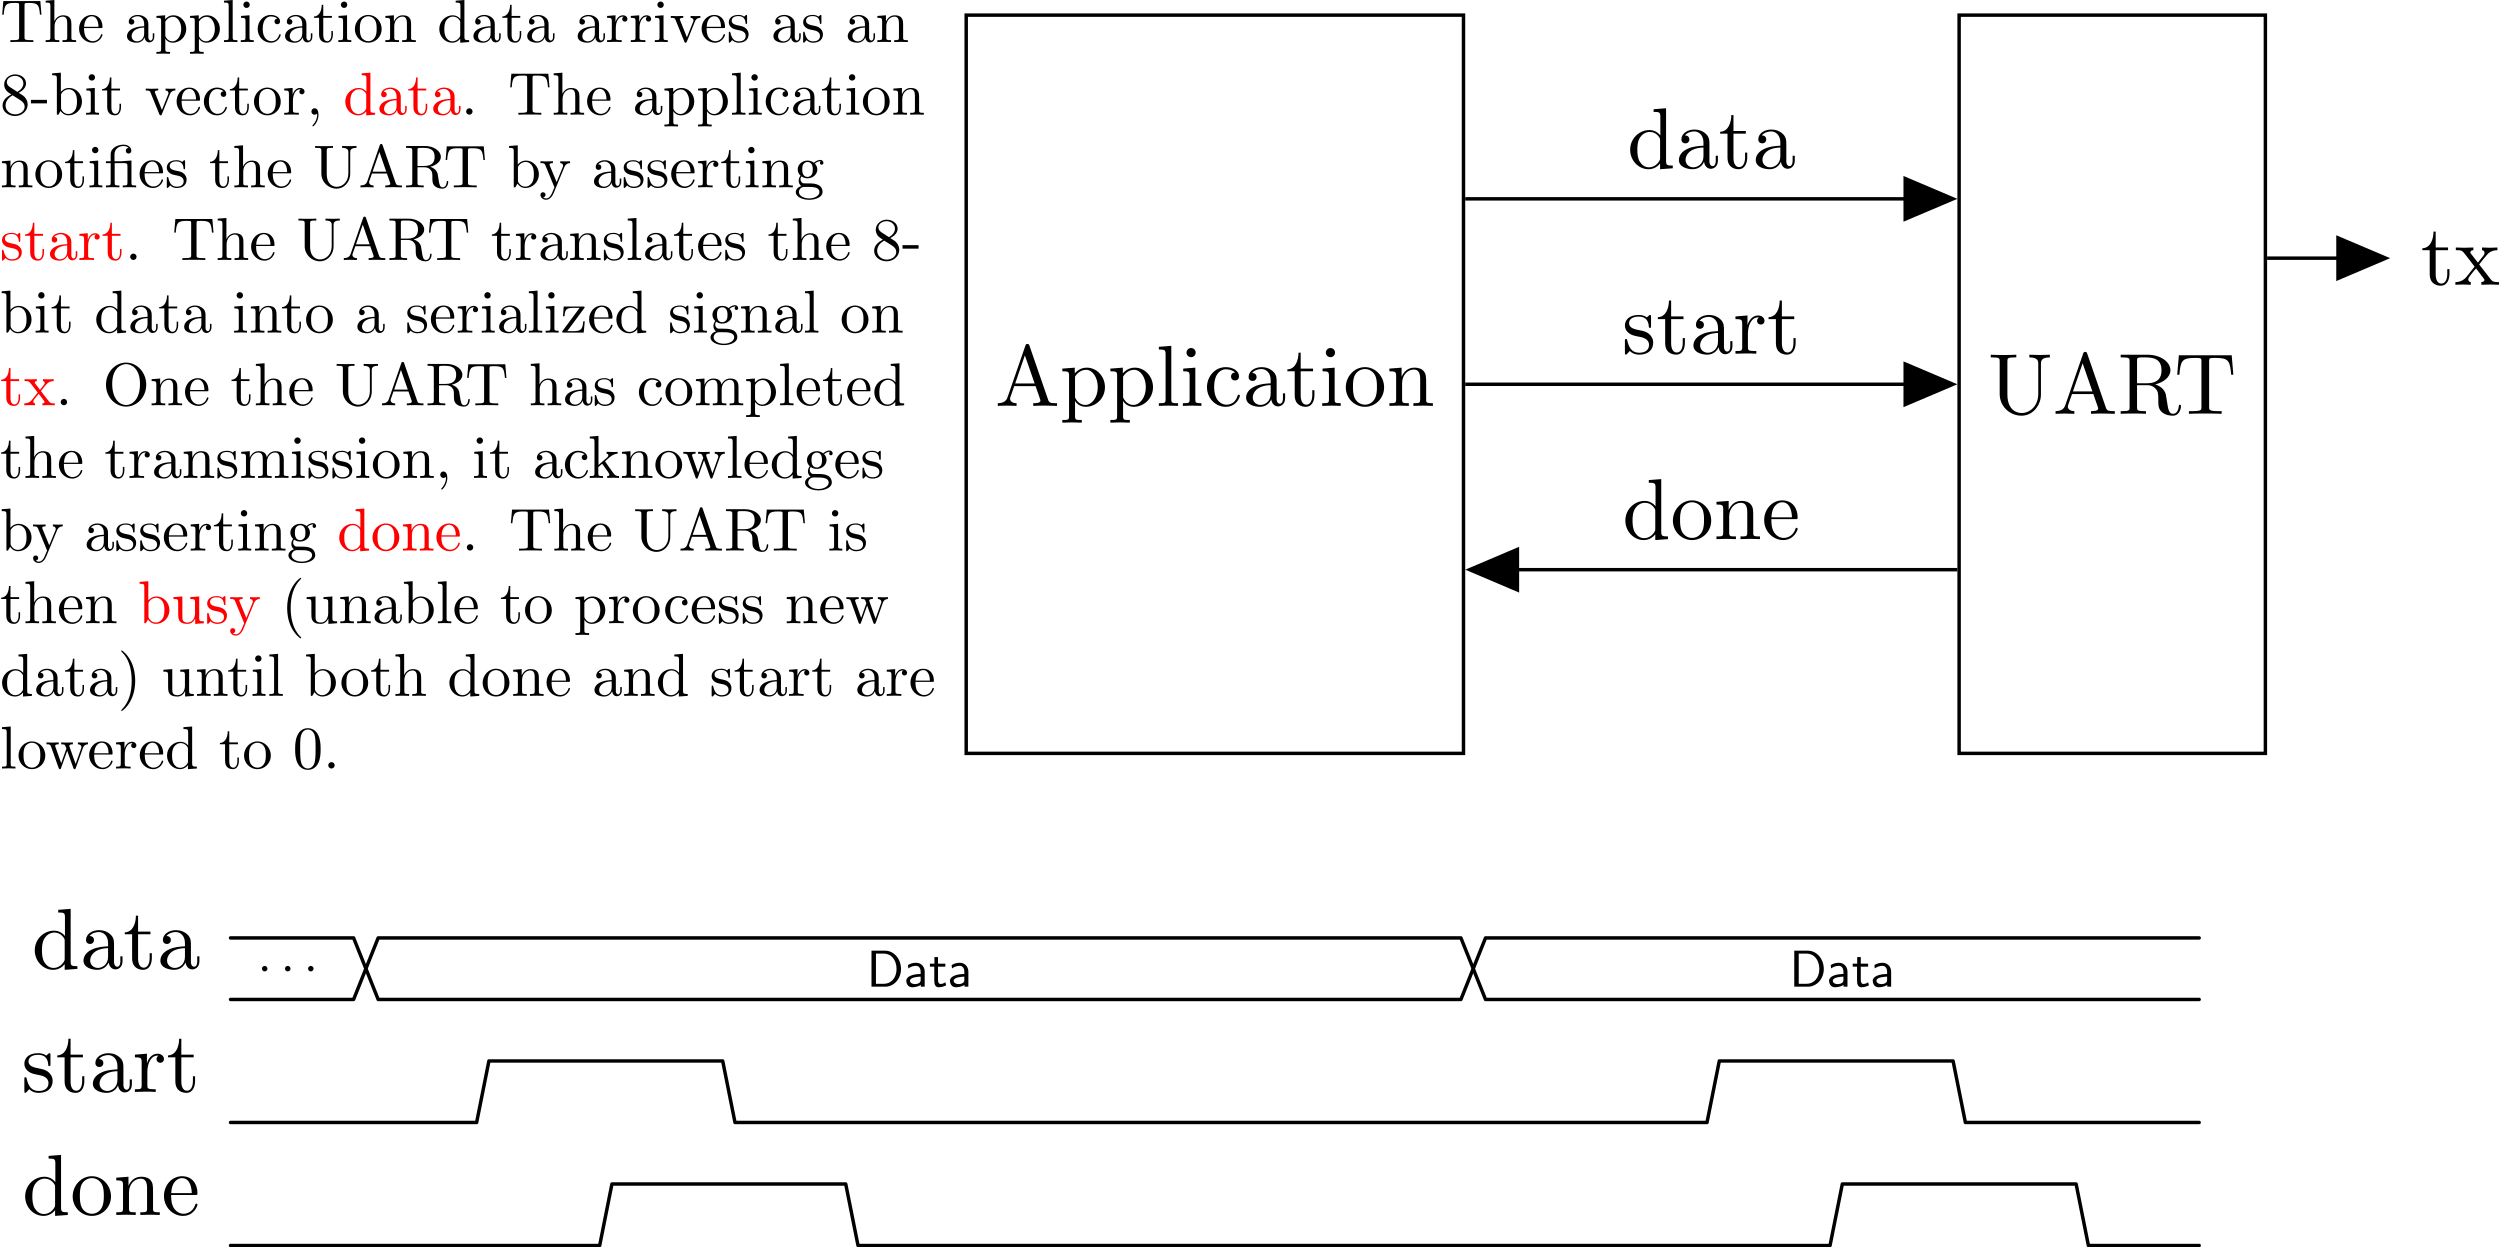 <?xml version='1.0' encoding='UTF-8'?>
<!-- This file was generated by dvisvgm 2.9.1 -->
<svg version='1.1' xmlns='http://www.w3.org/2000/svg' xmlns:xlink='http://www.w3.org/1999/xlink' width='575.978pt' height='287.352pt' viewBox='4.645 -286.954 575.978 287.352'>
<defs>
<path id='g0-68' d='M.956-6.914V0H3.577C5.27 0 6.625-1.514 6.625-3.397C6.625-5.33 5.28-6.914 3.567-6.914H.956ZM1.813-.558V-6.356H3.337C4.732-6.356 5.768-5.151 5.768-3.397C5.768-1.704 4.732-.558 3.337-.558H1.813Z'/>
<path id='g0-97' d='M3.975-2.879C3.975-3.895 3.248-4.593 2.331-4.593C1.684-4.593 1.235-4.433 .767-4.164L.827-3.507C1.345-3.875 1.843-4.005 2.331-4.005C2.8-4.005 3.198-3.606 3.198-2.869V-2.441C1.704-2.421 .438-2.002 .438-1.126C.438-.697 .707 .11 1.574 .11C1.714 .11 2.65 .09 3.228-.359V0H3.975V-2.879ZM3.198-1.315C3.198-1.126 3.198-.877 2.859-.687C2.57-.508 2.192-.498 2.082-.498C1.604-.498 1.156-.727 1.156-1.146C1.156-1.843 2.77-1.913 3.198-1.933V-1.315Z'/>
<path id='g0-116' d='M1.743-3.846H3.148V-4.423H1.743V-5.689H1.056V-4.423H.189V-3.846H1.026V-1.186C1.026-.588 1.166 .11 1.853 .11C2.55 .11 3.059-.139 3.308-.269L3.148-.857C2.889-.648 2.57-.528 2.252-.528C1.883-.528 1.743-.827 1.743-1.355V-3.846Z'/>
<path id='g1-58' d='M1.913-.528C1.913-.817 1.674-1.056 1.385-1.056S.857-.817 .857-.528S1.096 0 1.385 0S1.913-.239 1.913-.528Z'/>
<path id='g2-12' d='M3.288-3.985C3.746-3.985 3.816-3.856 3.816-3.447V-.757C3.816-.309 3.706-.309 3.039-.309V0C3.367-.01 3.895-.03 4.144-.03S4.882-.01 5.25 0V-.309C4.583-.309 4.473-.309 4.473-.757V-4.413L3.218-4.324C3.059-4.314 3.049-4.304 3.039-4.304C3.019-4.294 2.999-4.294 2.859-4.294H1.684V-5.42C1.684-6.406 2.54-6.804 3.158-6.804C3.457-6.804 3.816-6.705 4.015-6.476C3.606-6.456 3.547-6.177 3.547-6.017C3.547-5.689 3.806-5.559 3.995-5.559C4.224-5.559 4.453-5.719 4.453-6.017C4.453-6.605 3.905-7.024 3.168-7.024C2.242-7.024 1.056-6.516 1.056-5.43V-4.294H.269V-3.985H1.056V-.757C1.056-.309 .946-.309 .279-.309V0C.608-.01 1.136-.03 1.385-.03S2.122-.01 2.491 0V-.309C1.823-.309 1.714-.309 1.714-.757V-3.985H3.288Z'/>
<path id='g2-40' d='M3.298 2.391C3.298 2.361 3.298 2.341 3.128 2.172C1.883 .917 1.564-.966 1.564-2.491C1.564-4.224 1.943-5.958 3.168-7.203C3.298-7.323 3.298-7.342 3.298-7.372C3.298-7.442 3.258-7.472 3.198-7.472C3.098-7.472 2.202-6.795 1.614-5.529C1.106-4.433 .986-3.328 .986-2.491C.986-1.714 1.096-.508 1.644 .618C2.242 1.843 3.098 2.491 3.198 2.491C3.258 2.491 3.298 2.461 3.298 2.391Z'/>
<path id='g2-41' d='M2.879-2.491C2.879-3.268 2.77-4.473 2.222-5.599C1.624-6.824 .767-7.472 .667-7.472C.608-7.472 .568-7.432 .568-7.372C.568-7.342 .568-7.323 .757-7.143C1.733-6.157 2.301-4.573 2.301-2.491C2.301-.787 1.933 .966 .697 2.222C.568 2.341 .568 2.361 .568 2.391C.568 2.451 .608 2.491 .667 2.491C.767 2.491 1.664 1.813 2.252 .548C2.76-.548 2.879-1.654 2.879-2.491Z'/>
<path id='g2-44' d='M2.022-.01C2.022-.648 1.783-1.056 1.385-1.056C1.036-1.056 .857-.787 .857-.528S1.026 0 1.385 0C1.544 0 1.664-.06 1.763-.139L1.783-.159C1.793-.159 1.803-.149 1.803-.01C1.803 .628 1.524 1.235 1.086 1.704C1.026 1.763 1.016 1.773 1.016 1.813C1.016 1.883 1.066 1.923 1.116 1.923C1.235 1.923 2.022 1.136 2.022-.01Z'/>
<path id='g2-45' d='M2.75-1.863V-2.441H.11V-1.863H2.75Z'/>
<path id='g2-46' d='M1.913-.528C1.913-.817 1.674-1.056 1.385-1.056S.857-.817 .857-.528S1.096 0 1.385 0S1.913-.239 1.913-.528Z'/>
<path id='g2-48' d='M4.583-3.188C4.583-3.985 4.533-4.782 4.184-5.519C3.726-6.476 2.909-6.635 2.491-6.635C1.893-6.635 1.166-6.376 .757-5.45C.438-4.762 .389-3.985 .389-3.188C.389-2.441 .428-1.544 .837-.787C1.265 .02 1.993 .219 2.481 .219C3.019 .219 3.776 .01 4.214-.936C4.533-1.624 4.583-2.401 4.583-3.188ZM2.481 0C2.092 0 1.504-.249 1.325-1.205C1.215-1.803 1.215-2.72 1.215-3.308C1.215-3.945 1.215-4.603 1.295-5.141C1.484-6.326 2.232-6.416 2.481-6.416C2.809-6.416 3.467-6.237 3.656-5.25C3.756-4.692 3.756-3.935 3.756-3.308C3.756-2.56 3.756-1.883 3.646-1.245C3.497-.299 2.929 0 2.481 0Z'/>
<path id='g2-56' d='M1.624-4.553C1.166-4.852 1.126-5.191 1.126-5.36C1.126-5.968 1.773-6.386 2.481-6.386C3.208-6.386 3.846-5.868 3.846-5.151C3.846-4.583 3.457-4.105 2.859-3.756L1.624-4.553ZM3.078-3.606C3.796-3.975 4.284-4.493 4.284-5.151C4.284-6.067 3.397-6.635 2.491-6.635C1.494-6.635 .687-5.898 .687-4.971C.687-4.792 .707-4.344 1.126-3.875C1.235-3.756 1.604-3.507 1.853-3.337C1.275-3.049 .418-2.491 .418-1.504C.418-.448 1.435 .219 2.481 .219C3.606 .219 4.553-.608 4.553-1.674C4.553-2.032 4.443-2.481 4.065-2.899C3.875-3.108 3.716-3.208 3.078-3.606ZM2.082-3.188L3.308-2.411C3.587-2.222 4.055-1.923 4.055-1.315C4.055-.578 3.308-.06 2.491-.06C1.634-.06 .917-.677 .917-1.504C.917-2.082 1.235-2.72 2.082-3.188Z'/>
<path id='g2-65' d='M3.965-6.934C3.915-7.064 3.895-7.133 3.736-7.133S3.547-7.073 3.497-6.934L1.435-.976C1.255-.468 .857-.319 .319-.309V0C.548-.01 .976-.03 1.335-.03C1.644-.03 2.162-.01 2.481 0V-.309C1.983-.309 1.733-.558 1.733-.817C1.733-.847 1.743-.946 1.753-.966L2.212-2.271H4.672L5.2-.747C5.21-.707 5.23-.648 5.23-.608C5.23-.309 4.672-.309 4.403-.309V0C4.762-.03 5.46-.03 5.838-.03C6.267-.03 6.725-.02 7.143 0V-.309H6.964C6.366-.309 6.227-.379 6.117-.707L3.965-6.934ZM3.437-5.818L4.563-2.58H2.321L3.437-5.818Z'/>
<path id='g2-79' d='M7.183-3.377C7.183-5.41 5.679-7.024 3.866-7.024C2.082-7.024 .558-5.43 .558-3.377C.558-1.335 2.092 .219 3.866 .219C5.679 .219 7.183-1.365 7.183-3.377ZM3.875-.04C2.919-.04 1.584-.917 1.584-3.517C1.584-6.097 3.039-6.775 3.866-6.775C4.732-6.775 6.157-6.067 6.157-3.517C6.157-.877 4.792-.04 3.875-.04Z'/>
<path id='g2-82' d='M2.232-3.517V-6.097C2.232-6.326 2.232-6.446 2.451-6.476C2.55-6.496 2.839-6.496 3.039-6.496C3.935-6.496 5.051-6.456 5.051-5.011C5.051-4.324 4.812-3.517 3.337-3.517H2.232ZM4.334-3.387C5.3-3.626 6.077-4.234 6.077-5.011C6.077-5.968 4.941-6.804 3.477-6.804H.349V-6.496H.588C1.355-6.496 1.375-6.386 1.375-6.027V-.777C1.375-.418 1.355-.309 .588-.309H.349V0C.707-.03 1.415-.03 1.803-.03S2.899-.03 3.258 0V-.309H3.019C2.252-.309 2.232-.418 2.232-.777V-3.298H3.377C3.537-3.298 3.955-3.298 4.304-2.959C4.682-2.6 4.682-2.291 4.682-1.624C4.682-.976 4.682-.578 5.091-.199C5.499 .159 6.047 .219 6.346 .219C7.123 .219 7.293-.598 7.293-.877C7.293-.936 7.293-1.046 7.163-1.046C7.054-1.046 7.054-.956 7.044-.887C6.984-.179 6.635 0 6.386 0C5.898 0 5.818-.508 5.679-1.435L5.549-2.232C5.37-2.869 4.882-3.198 4.334-3.387Z'/>
<path id='g2-84' d='M6.635-6.745H.548L.359-4.503H.608C.747-6.107 .897-6.436 2.401-6.436C2.58-6.436 2.839-6.436 2.939-6.416C3.148-6.376 3.148-6.267 3.148-6.037V-.787C3.148-.448 3.148-.309 2.102-.309H1.704V0C2.112-.03 3.128-.03 3.587-.03S5.071-.03 5.479 0V-.309H5.081C4.035-.309 4.035-.448 4.035-.787V-6.037C4.035-6.237 4.035-6.376 4.214-6.416C4.324-6.436 4.593-6.436 4.782-6.436C6.286-6.436 6.436-6.107 6.575-4.503H6.824L6.635-6.745Z'/>
<path id='g2-85' d='M5.798-2.301C5.798-.887 4.832-.09 3.885-.09C3.417-.09 2.242-.339 2.242-2.232V-6.027C2.242-6.386 2.262-6.496 3.029-6.496H3.268V-6.804C2.919-6.775 2.182-6.775 1.803-6.775S.677-6.775 .329-6.804V-6.496H.568C1.335-6.496 1.355-6.386 1.355-6.027V-2.271C1.355-.867 2.511 .219 3.866 .219C5.011 .219 5.908-.707 6.077-1.843C6.107-2.042 6.107-2.132 6.107-2.531V-5.719C6.107-6.047 6.107-6.496 7.133-6.496V-6.804C6.775-6.795 6.296-6.775 5.958-6.775C5.609-6.775 5.131-6.795 4.772-6.804V-6.496C5.798-6.496 5.798-6.027 5.798-5.758V-2.301Z'/>
<path id='g2-97' d='M3.318-.757C3.357-.359 3.626 .06 4.095 .06C4.304 .06 4.912-.08 4.912-.887V-1.445H4.663V-.887C4.663-.309 4.413-.249 4.304-.249C3.975-.249 3.935-.697 3.935-.747V-2.74C3.935-3.158 3.935-3.547 3.577-3.915C3.188-4.304 2.69-4.463 2.212-4.463C1.395-4.463 .707-3.995 .707-3.337C.707-3.039 .907-2.869 1.166-2.869C1.445-2.869 1.624-3.068 1.624-3.328C1.624-3.447 1.574-3.776 1.116-3.786C1.385-4.134 1.873-4.244 2.192-4.244C2.68-4.244 3.248-3.856 3.248-2.969V-2.6C2.74-2.57 2.042-2.54 1.415-2.242C.667-1.903 .418-1.385 .418-.946C.418-.139 1.385 .11 2.012 .11C2.67 .11 3.128-.289 3.318-.757ZM3.248-2.391V-1.395C3.248-.448 2.531-.11 2.082-.11C1.594-.11 1.186-.458 1.186-.956C1.186-1.504 1.604-2.331 3.248-2.391Z'/>
<path id='g2-98' d='M1.714-3.756V-6.914L.279-6.804V-6.496C.976-6.496 1.056-6.426 1.056-5.938V0H1.305C1.315-.01 1.395-.149 1.664-.618C1.813-.389 2.232 .11 2.969 .11C4.154 .11 5.191-.867 5.191-2.152C5.191-3.417 4.214-4.403 3.078-4.403C2.301-4.403 1.873-3.935 1.714-3.756ZM1.743-1.136V-3.188C1.743-3.377 1.743-3.387 1.853-3.547C2.242-4.105 2.79-4.184 3.029-4.184C3.477-4.184 3.836-3.925 4.075-3.547C4.334-3.138 4.364-2.57 4.364-2.162C4.364-1.793 4.344-1.196 4.055-.747C3.846-.438 3.467-.11 2.929-.11C2.481-.11 2.122-.349 1.883-.717C1.743-.927 1.743-.956 1.743-1.136Z'/>
<path id='g2-99' d='M1.166-2.172C1.166-3.796 1.983-4.214 2.511-4.214C2.6-4.214 3.228-4.204 3.577-3.846C3.168-3.816 3.108-3.517 3.108-3.387C3.108-3.128 3.288-2.929 3.567-2.929C3.826-2.929 4.025-3.098 4.025-3.397C4.025-4.075 3.268-4.463 2.501-4.463C1.255-4.463 .339-3.387 .339-2.152C.339-.877 1.325 .11 2.481 .11C3.816 .11 4.134-1.086 4.134-1.186S4.035-1.285 4.005-1.285C3.915-1.285 3.895-1.245 3.875-1.186C3.587-.259 2.939-.139 2.57-.139C2.042-.139 1.166-.568 1.166-2.172Z'/>
<path id='g2-100' d='M3.786-.548V.11L5.25 0V-.309C4.553-.309 4.473-.379 4.473-.867V-6.914L3.039-6.804V-6.496C3.736-6.496 3.816-6.426 3.816-5.938V-3.786C3.527-4.144 3.098-4.403 2.56-4.403C1.385-4.403 .339-3.427 .339-2.142C.339-.877 1.315 .11 2.451 .11C3.088 .11 3.537-.229 3.786-.548ZM3.786-3.218V-1.176C3.786-.996 3.786-.976 3.676-.807C3.377-.329 2.929-.11 2.501-.11C2.052-.11 1.694-.369 1.455-.747C1.196-1.156 1.166-1.724 1.166-2.132C1.166-2.501 1.186-3.098 1.474-3.547C1.684-3.856 2.062-4.184 2.6-4.184C2.949-4.184 3.367-4.035 3.676-3.587C3.786-3.417 3.786-3.397 3.786-3.218Z'/>
<path id='g2-101' d='M1.116-2.511C1.176-3.995 2.012-4.244 2.351-4.244C3.377-4.244 3.477-2.899 3.477-2.511H1.116ZM1.106-2.301H3.885C4.105-2.301 4.134-2.301 4.134-2.511C4.134-3.497 3.597-4.463 2.351-4.463C1.196-4.463 .279-3.437 .279-2.192C.279-.857 1.325 .11 2.471 .11C3.686 .11 4.134-.996 4.134-1.186C4.134-1.285 4.055-1.305 4.005-1.305C3.915-1.305 3.895-1.245 3.875-1.166C3.527-.139 2.63-.139 2.531-.139C2.032-.139 1.634-.438 1.405-.807C1.106-1.285 1.106-1.943 1.106-2.301Z'/>
<path id='g2-103' d='M2.212-1.714C1.345-1.714 1.345-2.71 1.345-2.939C1.345-3.208 1.355-3.527 1.504-3.776C1.584-3.895 1.813-4.174 2.212-4.174C3.078-4.174 3.078-3.178 3.078-2.949C3.078-2.68 3.068-2.361 2.919-2.112C2.839-1.993 2.61-1.714 2.212-1.714ZM1.056-1.325C1.056-1.365 1.056-1.594 1.225-1.793C1.614-1.514 2.022-1.484 2.212-1.484C3.138-1.484 3.826-2.172 3.826-2.939C3.826-3.308 3.666-3.676 3.417-3.905C3.776-4.244 4.134-4.294 4.314-4.294C4.334-4.294 4.384-4.294 4.413-4.284C4.304-4.244 4.254-4.134 4.254-4.015C4.254-3.846 4.384-3.726 4.543-3.726C4.643-3.726 4.832-3.796 4.832-4.025C4.832-4.194 4.712-4.513 4.324-4.513C4.125-4.513 3.686-4.453 3.268-4.045C2.849-4.374 2.431-4.403 2.212-4.403C1.285-4.403 .598-3.716 .598-2.949C.598-2.511 .817-2.132 1.066-1.923C.936-1.773 .757-1.445 .757-1.096C.757-.787 .887-.408 1.196-.209C.598-.04 .279 .389 .279 .787C.279 1.504 1.265 2.052 2.481 2.052C3.656 2.052 4.692 1.544 4.692 .767C4.692 .418 4.553-.09 4.045-.369C3.517-.648 2.939-.648 2.331-.648C2.082-.648 1.654-.648 1.584-.658C1.265-.697 1.056-1.006 1.056-1.325ZM2.491 1.823C1.484 1.823 .797 1.315 .797 .787C.797 .329 1.176-.04 1.614-.07H2.202C3.059-.07 4.174-.07 4.174 .787C4.174 1.325 3.467 1.823 2.491 1.823Z'/>
<path id='g2-104' d='M1.096-.757C1.096-.309 .986-.309 .319-.309V0C.667-.01 1.176-.03 1.445-.03C1.704-.03 2.222-.01 2.56 0V-.309C1.893-.309 1.783-.309 1.783-.757V-2.59C1.783-3.626 2.491-4.184 3.128-4.184C3.756-4.184 3.866-3.646 3.866-3.078V-.757C3.866-.309 3.756-.309 3.088-.309V0C3.437-.01 3.945-.03 4.214-.03C4.473-.03 4.991-.01 5.33 0V-.309C4.812-.309 4.563-.309 4.553-.608V-2.511C4.553-3.367 4.553-3.676 4.244-4.035C4.105-4.204 3.776-4.403 3.198-4.403C2.361-4.403 1.923-3.806 1.753-3.427V-6.914L.319-6.804V-6.496C1.016-6.496 1.096-6.426 1.096-5.938V-.757Z'/>
<path id='g2-105' d='M1.763-4.403L.369-4.294V-3.985C1.016-3.985 1.106-3.925 1.106-3.437V-.757C1.106-.309 .996-.309 .329-.309V0C.648-.01 1.186-.03 1.425-.03C1.773-.03 2.122-.01 2.461 0V-.309C1.803-.309 1.763-.359 1.763-.747V-4.403ZM1.803-6.137C1.803-6.456 1.554-6.665 1.275-6.665C.966-6.665 .747-6.396 .747-6.137C.747-5.868 .966-5.609 1.275-5.609C1.554-5.609 1.803-5.818 1.803-6.137Z'/>
<path id='g2-107' d='M1.056-.757C1.056-.309 .946-.309 .279-.309V0C.608-.01 1.076-.03 1.365-.03C1.664-.03 2.062-.02 2.461 0V-.309C1.793-.309 1.684-.309 1.684-.757V-1.783L2.321-2.331C3.088-1.275 3.507-.717 3.507-.538C3.507-.349 3.337-.309 3.148-.309V0C3.427-.01 4.015-.03 4.224-.03C4.513-.03 4.802-.02 5.091 0V-.309C4.722-.309 4.503-.309 4.125-.837L2.859-2.62C2.849-2.64 2.8-2.7 2.8-2.73C2.8-2.77 3.507-3.367 3.606-3.447C4.234-3.955 4.653-3.975 4.862-3.985V-4.294C4.573-4.264 4.443-4.264 4.164-4.264C3.806-4.264 3.188-4.284 3.049-4.294V-3.985C3.238-3.975 3.337-3.866 3.337-3.736C3.337-3.537 3.198-3.417 3.118-3.347L1.714-2.132V-6.914L.279-6.804V-6.496C.976-6.496 1.056-6.426 1.056-5.938V-.757Z'/>
<path id='g2-108' d='M1.763-6.914L.329-6.804V-6.496C1.026-6.496 1.106-6.426 1.106-5.938V-.757C1.106-.309 .996-.309 .329-.309V0C.658-.01 1.186-.03 1.435-.03S2.172-.01 2.54 0V-.309C1.873-.309 1.763-.309 1.763-.757V-6.914Z'/>
<path id='g2-109' d='M1.096-3.427V-.757C1.096-.309 .986-.309 .319-.309V0C.667-.01 1.176-.03 1.445-.03C1.704-.03 2.222-.01 2.56 0V-.309C1.893-.309 1.783-.309 1.783-.757V-2.59C1.783-3.626 2.491-4.184 3.128-4.184C3.756-4.184 3.866-3.646 3.866-3.078V-.757C3.866-.309 3.756-.309 3.088-.309V0C3.437-.01 3.945-.03 4.214-.03C4.473-.03 4.991-.01 5.33 0V-.309C4.663-.309 4.553-.309 4.553-.757V-2.59C4.553-3.626 5.26-4.184 5.898-4.184C6.526-4.184 6.635-3.646 6.635-3.078V-.757C6.635-.309 6.526-.309 5.858-.309V0C6.207-.01 6.715-.03 6.984-.03C7.243-.03 7.761-.01 8.1 0V-.309C7.582-.309 7.333-.309 7.323-.608V-2.511C7.323-3.367 7.323-3.676 7.014-4.035C6.874-4.204 6.545-4.403 5.968-4.403C5.131-4.403 4.692-3.806 4.523-3.427C4.384-4.294 3.646-4.403 3.198-4.403C2.471-4.403 2.002-3.975 1.724-3.357V-4.403L.319-4.294V-3.985C1.016-3.985 1.096-3.915 1.096-3.427Z'/>
<path id='g2-110' d='M1.096-3.427V-.757C1.096-.309 .986-.309 .319-.309V0C.667-.01 1.176-.03 1.445-.03C1.704-.03 2.222-.01 2.56 0V-.309C1.893-.309 1.783-.309 1.783-.757V-2.59C1.783-3.626 2.491-4.184 3.128-4.184C3.756-4.184 3.866-3.646 3.866-3.078V-.757C3.866-.309 3.756-.309 3.088-.309V0C3.437-.01 3.945-.03 4.214-.03C4.473-.03 4.991-.01 5.33 0V-.309C4.812-.309 4.563-.309 4.553-.608V-2.511C4.553-3.367 4.553-3.676 4.244-4.035C4.105-4.204 3.776-4.403 3.198-4.403C2.471-4.403 2.002-3.975 1.724-3.357V-4.403L.319-4.294V-3.985C1.016-3.985 1.096-3.915 1.096-3.427Z'/>
<path id='g2-111' d='M4.692-2.132C4.692-3.407 3.696-4.463 2.491-4.463C1.245-4.463 .279-3.377 .279-2.132C.279-.847 1.315 .11 2.481 .11C3.686 .11 4.692-.867 4.692-2.132ZM2.491-.139C2.062-.139 1.624-.349 1.355-.807C1.106-1.245 1.106-1.853 1.106-2.212C1.106-2.6 1.106-3.138 1.345-3.577C1.614-4.035 2.082-4.244 2.481-4.244C2.919-4.244 3.347-4.025 3.606-3.597S3.866-2.59 3.866-2.212C3.866-1.853 3.866-1.315 3.646-.877C3.427-.428 2.989-.139 2.491-.139Z'/>
<path id='g2-112' d='M1.714-3.746V-4.403L.279-4.294V-3.985C.986-3.985 1.056-3.925 1.056-3.487V1.176C1.056 1.624 .946 1.624 .279 1.624V1.933C.618 1.923 1.136 1.903 1.395 1.903C1.664 1.903 2.172 1.923 2.521 1.933V1.624C1.853 1.624 1.743 1.624 1.743 1.176V-.498V-.588C1.793-.428 2.212 .11 2.969 .11C4.154 .11 5.191-.867 5.191-2.152C5.191-3.417 4.224-4.403 3.108-4.403C2.331-4.403 1.913-3.965 1.714-3.746ZM1.743-1.136V-3.357C2.032-3.866 2.521-4.154 3.029-4.154C3.756-4.154 4.364-3.278 4.364-2.152C4.364-.946 3.666-.11 2.929-.11C2.531-.11 2.152-.309 1.883-.717C1.743-.927 1.743-.936 1.743-1.136Z'/>
<path id='g2-114' d='M1.664-3.308V-4.403L.279-4.294V-3.985C.976-3.985 1.056-3.915 1.056-3.427V-.757C1.056-.309 .946-.309 .279-.309V0C.667-.01 1.136-.03 1.415-.03C1.813-.03 2.281-.03 2.68 0V-.309H2.471C1.733-.309 1.714-.418 1.714-.777V-2.311C1.714-3.298 2.132-4.184 2.889-4.184C2.959-4.184 2.979-4.184 2.999-4.174C2.969-4.164 2.77-4.045 2.77-3.786C2.77-3.507 2.979-3.357 3.198-3.357C3.377-3.357 3.626-3.477 3.626-3.796S3.318-4.403 2.889-4.403C2.162-4.403 1.803-3.736 1.664-3.308Z'/>
<path id='g2-115' d='M2.072-1.933C2.291-1.893 3.108-1.733 3.108-1.016C3.108-.508 2.76-.11 1.983-.11C1.146-.11 .787-.677 .598-1.524C.568-1.654 .558-1.694 .458-1.694C.329-1.694 .329-1.624 .329-1.445V-.13C.329 .04 .329 .11 .438 .11C.488 .11 .498 .1 .687-.09C.707-.11 .707-.13 .887-.319C1.325 .1 1.773 .11 1.983 .11C3.128 .11 3.587-.558 3.587-1.275C3.587-1.803 3.288-2.102 3.168-2.222C2.839-2.54 2.451-2.62 2.032-2.7C1.474-2.809 .807-2.939 .807-3.517C.807-3.866 1.066-4.274 1.923-4.274C3.019-4.274 3.068-3.377 3.088-3.068C3.098-2.979 3.188-2.979 3.208-2.979C3.337-2.979 3.337-3.029 3.337-3.218V-4.224C3.337-4.394 3.337-4.463 3.228-4.463C3.178-4.463 3.158-4.463 3.029-4.344C2.999-4.304 2.899-4.214 2.859-4.184C2.481-4.463 2.072-4.463 1.923-4.463C.707-4.463 .329-3.796 .329-3.238C.329-2.889 .488-2.61 .757-2.391C1.076-2.132 1.355-2.072 2.072-1.933Z'/>
<path id='g2-116' d='M1.724-3.985H3.148V-4.294H1.724V-6.127H1.474C1.465-5.31 1.166-4.244 .189-4.204V-3.985H1.036V-1.235C1.036-.01 1.963 .11 2.321 .11C3.029 .11 3.308-.598 3.308-1.235V-1.803H3.059V-1.255C3.059-.518 2.76-.139 2.391-.139C1.724-.139 1.724-1.046 1.724-1.215V-3.985Z'/>
<path id='g2-117' d='M3.895-.787V.11L5.33 0V-.309C4.633-.309 4.553-.379 4.553-.867V-4.403L3.088-4.294V-3.985C3.786-3.985 3.866-3.915 3.866-3.427V-1.654C3.866-.787 3.387-.11 2.66-.11C1.823-.11 1.783-.578 1.783-1.096V-4.403L.319-4.294V-3.985C1.096-3.985 1.096-3.955 1.096-3.068V-1.574C1.096-.797 1.096 .11 2.61 .11C3.168 .11 3.606-.169 3.895-.787Z'/>
<path id='g2-118' d='M4.144-3.318C4.234-3.547 4.403-3.975 5.061-3.985V-4.294C4.832-4.274 4.543-4.264 4.314-4.264C4.075-4.264 3.616-4.284 3.447-4.294V-3.985C3.816-3.975 3.925-3.746 3.925-3.557C3.925-3.467 3.905-3.427 3.866-3.318L2.849-.777L1.733-3.557C1.674-3.686 1.674-3.706 1.674-3.726C1.674-3.985 2.062-3.985 2.242-3.985V-4.294C1.943-4.284 1.385-4.264 1.156-4.264C.887-4.264 .488-4.274 .189-4.294V-3.985C.817-3.985 .857-3.925 .986-3.616L2.421-.08C2.481 .06 2.501 .11 2.63 .11S2.8 .02 2.839-.08L4.144-3.318Z'/>
<path id='g2-119' d='M6.167-3.347C6.346-3.846 6.655-3.975 7.004-3.985V-4.294C6.785-4.274 6.496-4.264 6.276-4.264C5.988-4.264 5.539-4.284 5.35-4.294V-3.985C5.709-3.975 5.928-3.796 5.928-3.507C5.928-3.447 5.928-3.427 5.878-3.298L4.971-.747L3.985-3.527C3.945-3.646 3.935-3.666 3.935-3.716C3.935-3.985 4.324-3.985 4.523-3.985V-4.294C4.234-4.284 3.726-4.264 3.487-4.264C3.188-4.264 2.899-4.274 2.6-4.294V-3.985C2.969-3.985 3.128-3.965 3.228-3.836C3.278-3.776 3.387-3.477 3.457-3.288L2.6-.877L1.654-3.537C1.604-3.656 1.604-3.676 1.604-3.716C1.604-3.985 1.993-3.985 2.192-3.985V-4.294C1.893-4.284 1.335-4.264 1.106-4.264C1.066-4.264 .538-4.274 .179-4.294V-3.985C.677-3.985 .797-3.955 .917-3.636L2.172-.11C2.222 .03 2.252 .11 2.381 .11S2.531 .05 2.58-.09L3.587-2.909L4.603-.08C4.643 .03 4.672 .11 4.802 .11S4.961 .02 5.001-.08L6.167-3.347Z'/>
<path id='g2-120' d='M2.859-2.341C3.158-2.72 3.537-3.208 3.776-3.467C4.085-3.826 4.493-3.975 4.961-3.985V-4.294C4.702-4.274 4.403-4.264 4.144-4.264C3.846-4.264 3.318-4.284 3.188-4.294V-3.985C3.397-3.965 3.477-3.836 3.477-3.676S3.377-3.387 3.328-3.328L2.71-2.55L1.933-3.557C1.843-3.656 1.843-3.676 1.843-3.736C1.843-3.885 1.993-3.975 2.192-3.985V-4.294C1.933-4.284 1.275-4.264 1.116-4.264C.907-4.264 .438-4.274 .169-4.294V-3.985C.867-3.985 .877-3.975 1.345-3.377L2.331-2.092L1.395-.907C.917-.329 .329-.309 .12-.309V0C.379-.02 .687-.03 .946-.03C1.235-.03 1.654-.01 1.893 0V-.309C1.674-.339 1.604-.468 1.604-.618C1.604-.837 1.893-1.166 2.501-1.883L3.258-.887C3.337-.777 3.467-.618 3.467-.558C3.467-.468 3.377-.319 3.108-.309V0C3.407-.01 3.965-.03 4.184-.03C4.453-.03 4.842-.02 5.141 0V-.309C4.603-.309 4.423-.329 4.194-.618L2.859-2.341Z'/>
<path id='g2-121' d='M4.134-3.347C4.394-3.975 4.902-3.985 5.061-3.985V-4.294C4.832-4.274 4.543-4.264 4.314-4.264C4.134-4.264 3.666-4.284 3.447-4.294V-3.985C3.756-3.975 3.915-3.806 3.915-3.557C3.915-3.457 3.905-3.437 3.856-3.318L2.849-.867L1.743-3.547C1.704-3.646 1.684-3.686 1.684-3.726C1.684-3.985 2.052-3.985 2.242-3.985V-4.294C1.983-4.284 1.325-4.264 1.156-4.264C.887-4.264 .488-4.274 .189-4.294V-3.985C.667-3.985 .857-3.985 .996-3.636L2.491 0C2.441 .13 2.301 .458 2.242 .588C2.022 1.136 1.743 1.823 1.106 1.823C1.056 1.823 .827 1.823 .638 1.644C.946 1.604 1.026 1.385 1.026 1.225C1.026 .966 .837 .807 .608 .807C.408 .807 .189 .936 .189 1.235C.189 1.684 .608 2.042 1.106 2.042C1.733 2.042 2.142 1.474 2.381 .907L4.134-3.347Z'/>
<path id='g2-122' d='M3.885-3.995C3.975-4.105 3.975-4.125 3.975-4.164C3.975-4.294 3.895-4.294 3.716-4.294H.528L.418-2.69H.667C.727-3.706 .917-4.075 2.012-4.075H3.148L.369-.319C.279-.209 .279-.189 .279-.139C.279 0 .349 0 .538 0H3.826L3.995-1.863H3.746C3.656-.687 3.447-.249 2.291-.249H1.116L3.885-3.995Z'/>
</defs>
<g id='page1' transform='matrix(2 0 0 2 0 0)'>
<path d='M113.625-56.691H170.91V-141.734H113.625Z' stroke='#000' fill='none' stroke-width='.399' stroke-miterlimit='10'/>
<g transform='matrix(1 0 0 1 -25.322 2.491)'>
<use x='142.268' y='-99.213' xlink:href='#g2-65'/>
<use x='149.74' y='-99.213' xlink:href='#g2-112'/>
<use x='155.275' y='-99.213' xlink:href='#g2-112'/>
<use x='160.81' y='-99.213' xlink:href='#g2-108'/>
<use x='163.577' y='-99.213' xlink:href='#g2-105'/>
<use x='166.344' y='-99.213' xlink:href='#g2-99'/>
<use x='170.772' y='-99.213' xlink:href='#g2-97'/>
<use x='175.754' y='-99.213' xlink:href='#g2-116'/>
<use x='179.628' y='-99.213' xlink:href='#g2-105'/>
<use x='182.395' y='-99.213' xlink:href='#g2-111'/>
<use x='187.377' y='-99.213' xlink:href='#g2-110'/>
</g>
<path d='M228.004-56.691H263.285V-141.734H228.004Z' stroke='#000' fill='none' stroke-width='.399' stroke-miterlimit='10'/>
<g transform='matrix(1 0 0 1 89.055 3.404)'>
<use x='142.268' y='-99.213' xlink:href='#g2-85'/>
<use x='149.74' y='-99.213' xlink:href='#g2-65'/>
<use x='157.212' y='-99.213' xlink:href='#g2-82'/>
<use x='163.715' y='-99.213' xlink:href='#g2-84'/>
</g>
<path d='M171.109-120.57H226.996' stroke='#000' fill='none' stroke-width='.399' stroke-miterlimit='10'/>
<path d='M221.793-122.906L227.293-120.57L221.793-118.238Z'/>
<path d='M221.793-122.906L227.293-120.57L221.793-118.238Z' stroke='#000' fill='none' stroke-width='.399' stroke-miterlimit='10'/>
<g transform='matrix(1 0 0 1 47.503 -24.88)'>
<use x='142.268' y='-99.213' xlink:href='#g2-100'/>
<use x='147.803' y='-99.213' xlink:href='#g2-97'/>
<use x='152.784' y='-99.213' xlink:href='#g2-116'/>
<use x='156.659' y='-99.213' xlink:href='#g2-97'/>
</g>
<path d='M171.109-99.211H226.996' stroke='#000' fill='none' stroke-width='.399' stroke-miterlimit='10'/>
<path d='M221.793-101.547L227.293-99.211L221.793-96.875Z'/>
<path d='M221.793-101.547L227.293-99.211L221.793-96.875Z' stroke='#000' fill='none' stroke-width='.399' stroke-miterlimit='10'/>
<g transform='matrix(1 0 0 1 46.908 -3.519)'>
<use x='142.268' y='-99.213' xlink:href='#g2-115'/>
<use x='146.198' y='-99.213' xlink:href='#g2-116'/>
<use x='150.072' y='-99.213' xlink:href='#g2-97'/>
<use x='155.053' y='-99.213' xlink:href='#g2-114'/>
<use x='158.955' y='-99.213' xlink:href='#g2-116'/>
</g>
<path d='M171.918-77.852H227.805' stroke='#000' fill='none' stroke-width='.399' stroke-miterlimit='10'/>
<path d='M177.121-75.516L171.621-77.852L177.121-80.188Z'/>
<path d='M177.121-75.516L171.621-77.852L177.121-80.188Z' stroke='#000' fill='none' stroke-width='.399' stroke-miterlimit='10'/>
<g transform='matrix(1 0 0 1 46.949 17.84)'>
<use x='142.268' y='-99.213' xlink:href='#g2-100'/>
<use x='147.803' y='-99.213' xlink:href='#g2-111'/>
<use x='152.784' y='-99.213' xlink:href='#g2-110'/>
<use x='158.319' y='-99.213' xlink:href='#g2-101'/>
</g>
<path d='M263.484-113.738H276.852' stroke='#000' fill='none' stroke-width='.399' stroke-miterlimit='10'/>
<path d='M271.649-116.074L277.149-113.738L271.649-111.402Z'/>
<path d='M271.649-116.074L277.149-113.738L271.649-111.402Z' stroke='#000' fill='none' stroke-width='.399' stroke-miterlimit='10'/>
<g transform='matrix(1 0 0 1 138.911 -11.46)'>
<use x='142.268' y='-99.213' xlink:href='#g2-116'/>
<use x='146.142' y='-99.213' xlink:href='#g2-120'/>
</g>
<g transform='matrix(.7 0 0 .7 -97.265 -69.185)'>
<use x='142.268' y='-99.213' xlink:href='#g2-84'/>
<use x='149.463' y='-99.213' xlink:href='#g2-104'/>
<use x='154.998' y='-99.213' xlink:href='#g2-101'/>
<use x='162.746' y='-99.213' xlink:href='#g2-97'/>
<use x='167.728' y='-99.213' xlink:href='#g2-112'/>
<use x='173.263' y='-99.213' xlink:href='#g2-112'/>
<use x='178.797' y='-99.213' xlink:href='#g2-108'/>
<use x='181.565' y='-99.213' xlink:href='#g2-105'/>
<use x='184.332' y='-99.213' xlink:href='#g2-99'/>
<use x='188.76' y='-99.213' xlink:href='#g2-97'/>
<use x='193.741' y='-99.213' xlink:href='#g2-116'/>
<use x='197.616' y='-99.213' xlink:href='#g2-105'/>
<use x='200.383' y='-99.213' xlink:href='#g2-111'/>
<use x='205.365' y='-99.213' xlink:href='#g2-110'/>
<use x='214.22' y='-99.213' xlink:href='#g2-100'/>
<use x='219.755' y='-99.213' xlink:href='#g2-97'/>
<use x='224.736' y='-99.213' xlink:href='#g2-116'/>
<use x='228.61' y='-99.213' xlink:href='#g2-97'/>
<use x='236.912' y='-99.213' xlink:href='#g2-97'/>
<use x='241.894' y='-99.213' xlink:href='#g2-114'/>
<use x='245.796' y='-99.213' xlink:href='#g2-114'/>
<use x='249.698' y='-99.213' xlink:href='#g2-105'/>
<use x='252.465' y='-99.213' xlink:href='#g2-118'/>
<use x='257.446' y='-99.213' xlink:href='#g2-101'/>
<use x='261.874' y='-99.213' xlink:href='#g2-115'/>
<use x='269.125' y='-99.213' xlink:href='#g2-97'/>
<use x='274.106' y='-99.213' xlink:href='#g2-115'/>
<use x='281.356' y='-99.213' xlink:href='#g2-97'/>
<use x='286.337' y='-99.213' xlink:href='#g2-110'/>
<use x='142.268' y='-87.257' xlink:href='#g2-56'/>
<use x='147.249' y='-87.257' xlink:href='#g2-45'/>
<use x='150.57' y='-87.257' xlink:href='#g2-98'/>
<use x='156.105' y='-87.257' xlink:href='#g2-105'/>
<use x='158.872' y='-87.257' xlink:href='#g2-116'/>
<use x='166.067' y='-87.257' xlink:href='#g2-118'/>
<use x='171.049' y='-87.257' xlink:href='#g2-101'/>
<use x='175.477' y='-87.257' xlink:href='#g2-99'/>
<use x='179.904' y='-87.257' xlink:href='#g2-116'/>
<use x='183.779' y='-87.257' xlink:href='#g2-111'/>
<use x='188.76' y='-87.257' xlink:href='#g2-114'/>
<use x='192.662' y='-87.257' xlink:href='#g2-44'/>
</g>
<g fill='#f00' transform='matrix(.7 0 0 .7 -97.265 -69.185)'>
<use x='198.75' y='-87.257' xlink:href='#g2-100'/>
<use x='204.285' y='-87.257' xlink:href='#g2-97'/>
<use x='209.266' y='-87.257' xlink:href='#g2-116'/>
<use x='213.141' y='-87.257' xlink:href='#g2-97'/>
</g>
<g transform='matrix(.7 0 0 .7 -97.265 -69.185)'>
<use x='218.122' y='-87.257' xlink:href='#g2-46'/>
<use x='225.871' y='-87.257' xlink:href='#g2-84'/>
<use x='233.066' y='-87.257' xlink:href='#g2-104'/>
<use x='238.601' y='-87.257' xlink:href='#g2-101'/>
<use x='246.349' y='-87.257' xlink:href='#g2-97'/>
<use x='251.33' y='-87.257' xlink:href='#g2-112'/>
<use x='256.865' y='-87.257' xlink:href='#g2-112'/>
<use x='262.4' y='-87.257' xlink:href='#g2-108'/>
<use x='265.168' y='-87.257' xlink:href='#g2-105'/>
<use x='267.935' y='-87.257' xlink:href='#g2-99'/>
<use x='272.363' y='-87.257' xlink:href='#g2-97'/>
<use x='277.344' y='-87.257' xlink:href='#g2-116'/>
<use x='281.218' y='-87.257' xlink:href='#g2-105'/>
<use x='283.986' y='-87.257' xlink:href='#g2-111'/>
<use x='288.967' y='-87.257' xlink:href='#g2-110'/>
<use x='142.268' y='-75.302' xlink:href='#g2-110'/>
<use x='147.803' y='-75.302' xlink:href='#g2-111'/>
<use x='152.784' y='-75.302' xlink:href='#g2-116'/>
<use x='156.659' y='-75.302' xlink:href='#g2-105'/>
<use x='159.426' y='-75.302' xlink:href='#g2-12'/>
<use x='164.961' y='-75.302' xlink:href='#g2-101'/>
<use x='169.389' y='-75.302' xlink:href='#g2-115'/>
<use x='176.639' y='-75.302' xlink:href='#g2-116'/>
<use x='180.513' y='-75.302' xlink:href='#g2-104'/>
<use x='186.048' y='-75.302' xlink:href='#g2-101'/>
<use x='193.796' y='-75.302' xlink:href='#g2-85'/>
<use x='201.268' y='-75.302' xlink:href='#g2-65'/>
<use x='208.74' y='-75.302' xlink:href='#g2-82'/>
<use x='215.244' y='-75.302' xlink:href='#g2-84'/>
<use x='225.76' y='-75.302' xlink:href='#g2-98'/>
<use x='231.018' y='-75.302' xlink:href='#g2-121'/>
<use x='239.596' y='-75.302' xlink:href='#g2-97'/>
<use x='244.578' y='-75.302' xlink:href='#g2-115'/>
<use x='248.507' y='-75.302' xlink:href='#g2-115'/>
<use x='252.437' y='-75.302' xlink:href='#g2-101'/>
<use x='256.865' y='-75.302' xlink:href='#g2-114'/>
<use x='260.767' y='-75.302' xlink:href='#g2-116'/>
<use x='264.641' y='-75.302' xlink:href='#g2-105'/>
<use x='267.409' y='-75.302' xlink:href='#g2-110'/>
<use x='272.944' y='-75.302' xlink:href='#g2-103'/>
</g>
<g fill='#f00' transform='matrix(.7 0 0 .7 -97.265 -69.185)'>
<use x='142.268' y='-63.347' xlink:href='#g2-115'/>
<use x='146.198' y='-63.347' xlink:href='#g2-116'/>
<use x='150.072' y='-63.347' xlink:href='#g2-97'/>
<use x='155.053' y='-63.347' xlink:href='#g2-114'/>
<use x='158.955' y='-63.347' xlink:href='#g2-116'/>
</g>
<g transform='matrix(.7 0 0 .7 -97.265 -69.185)'>
<use x='162.83' y='-63.347' xlink:href='#g2-46'/>
<use x='170.579' y='-63.347' xlink:href='#g2-84'/>
<use x='177.774' y='-63.347' xlink:href='#g2-104'/>
<use x='183.309' y='-63.347' xlink:href='#g2-101'/>
<use x='191.057' y='-63.347' xlink:href='#g2-85'/>
<use x='198.529' y='-63.347' xlink:href='#g2-65'/>
<use x='206.001' y='-63.347' xlink:href='#g2-82'/>
<use x='212.504' y='-63.347' xlink:href='#g2-84'/>
<use x='223.02' y='-63.347' xlink:href='#g2-116'/>
<use x='226.895' y='-63.347' xlink:href='#g2-114'/>
<use x='230.797' y='-63.347' xlink:href='#g2-97'/>
<use x='235.778' y='-63.347' xlink:href='#g2-110'/>
<use x='241.313' y='-63.347' xlink:href='#g2-115'/>
<use x='245.243' y='-63.347' xlink:href='#g2-108'/>
<use x='248.01' y='-63.347' xlink:href='#g2-97'/>
<use x='252.991' y='-63.347' xlink:href='#g2-116'/>
<use x='256.866' y='-63.347' xlink:href='#g2-101'/>
<use x='261.293' y='-63.347' xlink:href='#g2-115'/>
<use x='268.544' y='-63.347' xlink:href='#g2-116'/>
<use x='272.418' y='-63.347' xlink:href='#g2-104'/>
<use x='277.953' y='-63.347' xlink:href='#g2-101'/>
<use x='285.701' y='-63.347' xlink:href='#g2-56'/>
<use x='290.683' y='-63.347' xlink:href='#g2-45'/>
<use x='142.268' y='-51.392' xlink:href='#g2-98'/>
<use x='147.803' y='-51.392' xlink:href='#g2-105'/>
<use x='150.57' y='-51.392' xlink:href='#g2-116'/>
<use x='157.765' y='-51.392' xlink:href='#g2-100'/>
<use x='163.3' y='-51.392' xlink:href='#g2-97'/>
<use x='168.281' y='-51.392' xlink:href='#g2-116'/>
<use x='172.156' y='-51.392' xlink:href='#g2-97'/>
<use x='180.458' y='-51.392' xlink:href='#g2-105'/>
<use x='183.225' y='-51.392' xlink:href='#g2-110'/>
<use x='188.483' y='-51.392' xlink:href='#g2-116'/>
<use x='192.357' y='-51.392' xlink:href='#g2-111'/>
<use x='200.659' y='-51.392' xlink:href='#g2-97'/>
<use x='208.961' y='-51.392' xlink:href='#g2-115'/>
<use x='212.891' y='-51.392' xlink:href='#g2-101'/>
<use x='217.319' y='-51.392' xlink:href='#g2-114'/>
<use x='221.221' y='-51.392' xlink:href='#g2-105'/>
<use x='223.988' y='-51.392' xlink:href='#g2-97'/>
<use x='228.969' y='-51.392' xlink:href='#g2-108'/>
<use x='231.737' y='-51.392' xlink:href='#g2-105'/>
<use x='234.504' y='-51.392' xlink:href='#g2-122'/>
<use x='238.932' y='-51.392' xlink:href='#g2-101'/>
<use x='243.36' y='-51.392' xlink:href='#g2-100'/>
<use x='252.215' y='-51.392' xlink:href='#g2-115'/>
<use x='256.145' y='-51.392' xlink:href='#g2-105'/>
<use x='258.912' y='-51.392' xlink:href='#g2-103'/>
<use x='263.894' y='-51.392' xlink:href='#g2-110'/>
<use x='269.429' y='-51.392' xlink:href='#g2-97'/>
<use x='274.41' y='-51.392' xlink:href='#g2-108'/>
<use x='280.498' y='-51.392' xlink:href='#g2-111'/>
<use x='285.479' y='-51.392' xlink:href='#g2-110'/>
</g>
<g fill='#f00' transform='matrix(.7 0 0 .7 -97.265 -69.185)'>
<use x='142.268' y='-39.437' xlink:href='#g2-116'/>
<use x='146.142' y='-39.437' xlink:href='#g2-120'/>
</g>
<g transform='matrix(.7 0 0 .7 -97.265 -69.185)'>
<use x='151.4' y='-39.437' xlink:href='#g2-46'/>
<use x='159.149' y='-39.437' xlink:href='#g2-79'/>
<use x='166.898' y='-39.437' xlink:href='#g2-110'/>
<use x='172.433' y='-39.437' xlink:href='#g2-101'/>
<use x='180.181' y='-39.437' xlink:href='#g2-116'/>
<use x='184.055' y='-39.437' xlink:href='#g2-104'/>
<use x='189.59' y='-39.437' xlink:href='#g2-101'/>
<use x='197.339' y='-39.437' xlink:href='#g2-85'/>
<use x='204.811' y='-39.437' xlink:href='#g2-65'/>
<use x='212.283' y='-39.437' xlink:href='#g2-82'/>
<use x='218.786' y='-39.437' xlink:href='#g2-84'/>
<use x='229.302' y='-39.437' xlink:href='#g2-104'/>
<use x='234.837' y='-39.437' xlink:href='#g2-97'/>
<use x='239.818' y='-39.437' xlink:href='#g2-115'/>
<use x='247.068' y='-39.437' xlink:href='#g2-99'/>
<use x='251.496' y='-39.437' xlink:href='#g2-111'/>
<use x='256.477' y='-39.437' xlink:href='#g2-109'/>
<use x='264.78' y='-39.437' xlink:href='#g2-112'/>
<use x='270.315' y='-39.437' xlink:href='#g2-108'/>
<use x='273.082' y='-39.437' xlink:href='#g2-101'/>
<use x='277.51' y='-39.437' xlink:href='#g2-116'/>
<use x='281.384' y='-39.437' xlink:href='#g2-101'/>
<use x='285.812' y='-39.437' xlink:href='#g2-100'/>
<use x='142.268' y='-27.482' xlink:href='#g2-116'/>
<use x='146.142' y='-27.482' xlink:href='#g2-104'/>
<use x='151.677' y='-27.482' xlink:href='#g2-101'/>
<use x='159.426' y='-27.482' xlink:href='#g2-116'/>
<use x='163.3' y='-27.482' xlink:href='#g2-114'/>
<use x='167.202' y='-27.482' xlink:href='#g2-97'/>
<use x='172.183' y='-27.482' xlink:href='#g2-110'/>
<use x='177.718' y='-27.482' xlink:href='#g2-115'/>
<use x='181.648' y='-27.482' xlink:href='#g2-109'/>
<use x='189.95' y='-27.482' xlink:href='#g2-105'/>
<use x='192.717' y='-27.482' xlink:href='#g2-115'/>
<use x='196.647' y='-27.482' xlink:href='#g2-115'/>
<use x='200.577' y='-27.482' xlink:href='#g2-105'/>
<use x='203.344' y='-27.482' xlink:href='#g2-111'/>
<use x='208.326' y='-27.482' xlink:href='#g2-110'/>
<use x='213.86' y='-27.482' xlink:href='#g2-44'/>
<use x='219.948' y='-27.482' xlink:href='#g2-105'/>
<use x='222.716' y='-27.482' xlink:href='#g2-116'/>
<use x='229.911' y='-27.482' xlink:href='#g2-97'/>
<use x='234.892' y='-27.482' xlink:href='#g2-99'/>
<use x='239.043' y='-27.482' xlink:href='#g2-107'/>
<use x='244.301' y='-27.482' xlink:href='#g2-110'/>
<use x='249.836' y='-27.482' xlink:href='#g2-111'/>
<use x='254.541' y='-27.482' xlink:href='#g2-119'/>
<use x='261.736' y='-27.482' xlink:href='#g2-108'/>
<use x='264.503' y='-27.482' xlink:href='#g2-101'/>
<use x='268.931' y='-27.482' xlink:href='#g2-100'/>
<use x='274.466' y='-27.482' xlink:href='#g2-103'/>
<use x='279.447' y='-27.482' xlink:href='#g2-101'/>
<use x='283.875' y='-27.482' xlink:href='#g2-115'/>
<use x='142.268' y='-15.526' xlink:href='#g2-98'/>
<use x='147.526' y='-15.526' xlink:href='#g2-121'/>
<use x='156.105' y='-15.526' xlink:href='#g2-97'/>
<use x='161.086' y='-15.526' xlink:href='#g2-115'/>
<use x='165.016' y='-15.526' xlink:href='#g2-115'/>
<use x='168.945' y='-15.526' xlink:href='#g2-101'/>
<use x='173.373' y='-15.526' xlink:href='#g2-114'/>
<use x='177.275' y='-15.526' xlink:href='#g2-116'/>
<use x='181.15' y='-15.526' xlink:href='#g2-105'/>
<use x='183.917' y='-15.526' xlink:href='#g2-110'/>
<use x='189.452' y='-15.526' xlink:href='#g2-103'/>
</g>
<g fill='#f00' transform='matrix(.7 0 0 .7 -97.265 -69.185)'>
<use x='197.754' y='-15.526' xlink:href='#g2-100'/>
<use x='203.289' y='-15.526' xlink:href='#g2-111'/>
<use x='208.27' y='-15.526' xlink:href='#g2-110'/>
<use x='213.805' y='-15.526' xlink:href='#g2-101'/>
</g>
<g transform='matrix(.7 0 0 .7 -97.265 -69.185)'>
<use x='218.233' y='-15.526' xlink:href='#g2-46'/>
<use x='225.981' y='-15.526' xlink:href='#g2-84'/>
<use x='233.177' y='-15.526' xlink:href='#g2-104'/>
<use x='238.711' y='-15.526' xlink:href='#g2-101'/>
<use x='246.46' y='-15.526' xlink:href='#g2-85'/>
<use x='253.932' y='-15.526' xlink:href='#g2-65'/>
<use x='261.404' y='-15.526' xlink:href='#g2-82'/>
<use x='267.907' y='-15.526' xlink:href='#g2-84'/>
<use x='278.423' y='-15.526' xlink:href='#g2-105'/>
<use x='281.19' y='-15.526' xlink:href='#g2-115'/>
<use x='142.268' y='-3.571' xlink:href='#g2-116'/>
<use x='146.142' y='-3.571' xlink:href='#g2-104'/>
<use x='151.677' y='-3.571' xlink:href='#g2-101'/>
<use x='156.105' y='-3.571' xlink:href='#g2-110'/>
</g>
<g fill='#f00' transform='matrix(.7 0 0 .7 -97.265 -69.185)'>
<use x='164.96' y='-3.571' xlink:href='#g2-98'/>
<use x='170.495' y='-3.571' xlink:href='#g2-117'/>
<use x='176.03' y='-3.571' xlink:href='#g2-115'/>
<use x='179.96' y='-3.571' xlink:href='#g2-121'/>
</g>
<g transform='matrix(.7 0 0 .7 -97.265 -69.185)'>
<use x='188.538' y='-3.571' xlink:href='#g2-40'/>
<use x='192.413' y='-3.571' xlink:href='#g2-117'/>
<use x='197.948' y='-3.571' xlink:href='#g2-110'/>
<use x='203.482' y='-3.571' xlink:href='#g2-97'/>
<use x='208.464' y='-3.571' xlink:href='#g2-98'/>
<use x='213.999' y='-3.571' xlink:href='#g2-108'/>
<use x='216.766' y='-3.571' xlink:href='#g2-101'/>
<use x='224.514' y='-3.571' xlink:href='#g2-116'/>
<use x='228.389' y='-3.571' xlink:href='#g2-111'/>
<use x='236.691' y='-3.571' xlink:href='#g2-112'/>
<use x='242.225' y='-3.571' xlink:href='#g2-114'/>
<use x='246.127' y='-3.571' xlink:href='#g2-111'/>
<use x='251.385' y='-3.571' xlink:href='#g2-99'/>
<use x='255.813' y='-3.571' xlink:href='#g2-101'/>
<use x='260.241' y='-3.571' xlink:href='#g2-115'/>
<use x='264.171' y='-3.571' xlink:href='#g2-115'/>
<use x='271.421' y='-3.571' xlink:href='#g2-110'/>
<use x='276.956' y='-3.571' xlink:href='#g2-101'/>
<use x='281.384' y='-3.571' xlink:href='#g2-119'/>
<use x='142.268' y='8.384' xlink:href='#g2-100'/>
<use x='147.803' y='8.384' xlink:href='#g2-97'/>
<use x='152.784' y='8.384' xlink:href='#g2-116'/>
<use x='156.659' y='8.384' xlink:href='#g2-97'/>
<use x='161.64' y='8.384' xlink:href='#g2-41'/>
<use x='168.835' y='8.384' xlink:href='#g2-117'/>
<use x='174.37' y='8.384' xlink:href='#g2-110'/>
<use x='179.628' y='8.384' xlink:href='#g2-116'/>
<use x='183.502' y='8.384' xlink:href='#g2-105'/>
<use x='186.269' y='8.384' xlink:href='#g2-108'/>
<use x='192.357' y='8.384' xlink:href='#g2-98'/>
<use x='198.169' y='8.384' xlink:href='#g2-111'/>
<use x='203.15' y='8.384' xlink:href='#g2-116'/>
<use x='207.025' y='8.384' xlink:href='#g2-104'/>
<use x='215.88' y='8.384' xlink:href='#g2-100'/>
<use x='221.415' y='8.384' xlink:href='#g2-111'/>
<use x='226.396' y='8.384' xlink:href='#g2-110'/>
<use x='231.931' y='8.384' xlink:href='#g2-101'/>
<use x='239.679' y='8.384' xlink:href='#g2-97'/>
<use x='244.661' y='8.384' xlink:href='#g2-110'/>
<use x='250.195' y='8.384' xlink:href='#g2-100'/>
<use x='259.051' y='8.384' xlink:href='#g2-115'/>
<use x='262.981' y='8.384' xlink:href='#g2-116'/>
<use x='266.855' y='8.384' xlink:href='#g2-97'/>
<use x='271.836' y='8.384' xlink:href='#g2-114'/>
<use x='275.738' y='8.384' xlink:href='#g2-116'/>
<use x='282.933' y='8.384' xlink:href='#g2-97'/>
<use x='287.915' y='8.384' xlink:href='#g2-114'/>
<use x='291.817' y='8.384' xlink:href='#g2-101'/>
<use x='142.268' y='20.339' xlink:href='#g2-108'/>
<use x='145.035' y='20.339' xlink:href='#g2-111'/>
<use x='149.74' y='20.339' xlink:href='#g2-119'/>
<use x='156.659' y='20.339' xlink:href='#g2-101'/>
<use x='161.086' y='20.339' xlink:href='#g2-114'/>
<use x='164.988' y='20.339' xlink:href='#g2-101'/>
<use x='169.416' y='20.339' xlink:href='#g2-100'/>
<use x='178.272' y='20.339' xlink:href='#g2-116'/>
<use x='182.146' y='20.339' xlink:href='#g2-111'/>
<use x='190.448' y='20.339' xlink:href='#g2-48'/>
<use x='195.429' y='20.339' xlink:href='#g2-46'/>
</g>
<path d='M28.879-35.434H43.055L44.473-31.891L43.055-28.344H28.879' stroke='#000' fill='none' stroke-width='.399' stroke-miterlimit='10' stroke-linecap='round' stroke-linejoin='round'/>
<g transform='matrix(.6 0 0 .6 -53.379 27.954)'>
<use x='142.268' y='-99.213' xlink:href='#g1-58'/>
<use x='146.696' y='-99.213' xlink:href='#g1-58'/>
<use x='151.124' y='-99.213' xlink:href='#g1-58'/>
</g>
<path d='M44.473-31.891L45.887-35.434H170.613L172.031-31.891L170.613-28.344H45.887L44.473-31.891' stroke='#000' fill='none' stroke-width='.399' stroke-miterlimit='10' stroke-linecap='round' stroke-linejoin='round'/>
<g transform='matrix(.6 0 0 .6 16.78 29.714)'>
<use x='142.268' y='-99.213' xlink:href='#g0-68'/>
<use x='149.463' y='-99.213' xlink:href='#g0-97'/>
<use x='154.251' y='-99.213' xlink:href='#g0-116'/>
<use x='157.849' y='-99.213' xlink:href='#g0-97'/>
</g>
<path d='M172.031-31.891L173.449-35.434H255.656M255.656-28.344H173.449L172.031-31.891' stroke='#000' fill='none' stroke-width='.399' stroke-miterlimit='10' stroke-linecap='round' stroke-linejoin='round'/>
<g transform='matrix(.6 0 0 .6 123.08 29.714)'>
<use x='142.268' y='-99.213' xlink:href='#g0-68'/>
<use x='149.463' y='-99.213' xlink:href='#g0-97'/>
<use x='154.251' y='-99.213' xlink:href='#g0-116'/>
<use x='157.849' y='-99.213' xlink:href='#g0-97'/>
</g>
<path d='M28.879-14.172H57.227L58.645-21.258H85.574L86.992-14.172H198.961L200.379-21.258H227.309L228.727-14.172H255.656' stroke='#000' fill='none' stroke-width='.399' stroke-miterlimit='10' stroke-linecap='round' stroke-linejoin='round'/>
<path d='M28.879 0H71.402L72.816-7.086H99.746L101.164 0H213.133L214.551-7.086H241.481L242.898 0H255.656' stroke='#000' fill='none' stroke-width='.399' stroke-miterlimit='10' stroke-linecap='round' stroke-linejoin='round'/>
<g transform='matrix(1 0 0 1 -136.279 67.347)'>
<use x='142.268' y='-99.213' xlink:href='#g2-100'/>
<use x='147.803' y='-99.213' xlink:href='#g2-97'/>
<use x='152.784' y='-99.213' xlink:href='#g2-116'/>
<use x='156.659' y='-99.213' xlink:href='#g2-97'/>
</g>
<g transform='matrix(1 0 0 1 -137.469 81.521)'>
<use x='142.268' y='-99.213' xlink:href='#g2-115'/>
<use x='146.198' y='-99.213' xlink:href='#g2-116'/>
<use x='150.072' y='-99.213' xlink:href='#g2-97'/>
<use x='155.053' y='-99.213' xlink:href='#g2-114'/>
<use x='158.955' y='-99.213' xlink:href='#g2-116'/>
</g>
<g transform='matrix(1 0 0 1 -137.386 95.694)'>
<use x='142.268' y='-99.213' xlink:href='#g2-100'/>
<use x='147.803' y='-99.213' xlink:href='#g2-111'/>
<use x='152.784' y='-99.213' xlink:href='#g2-110'/>
<use x='158.319' y='-99.213' xlink:href='#g2-101'/>
</g>
</g>
</svg>